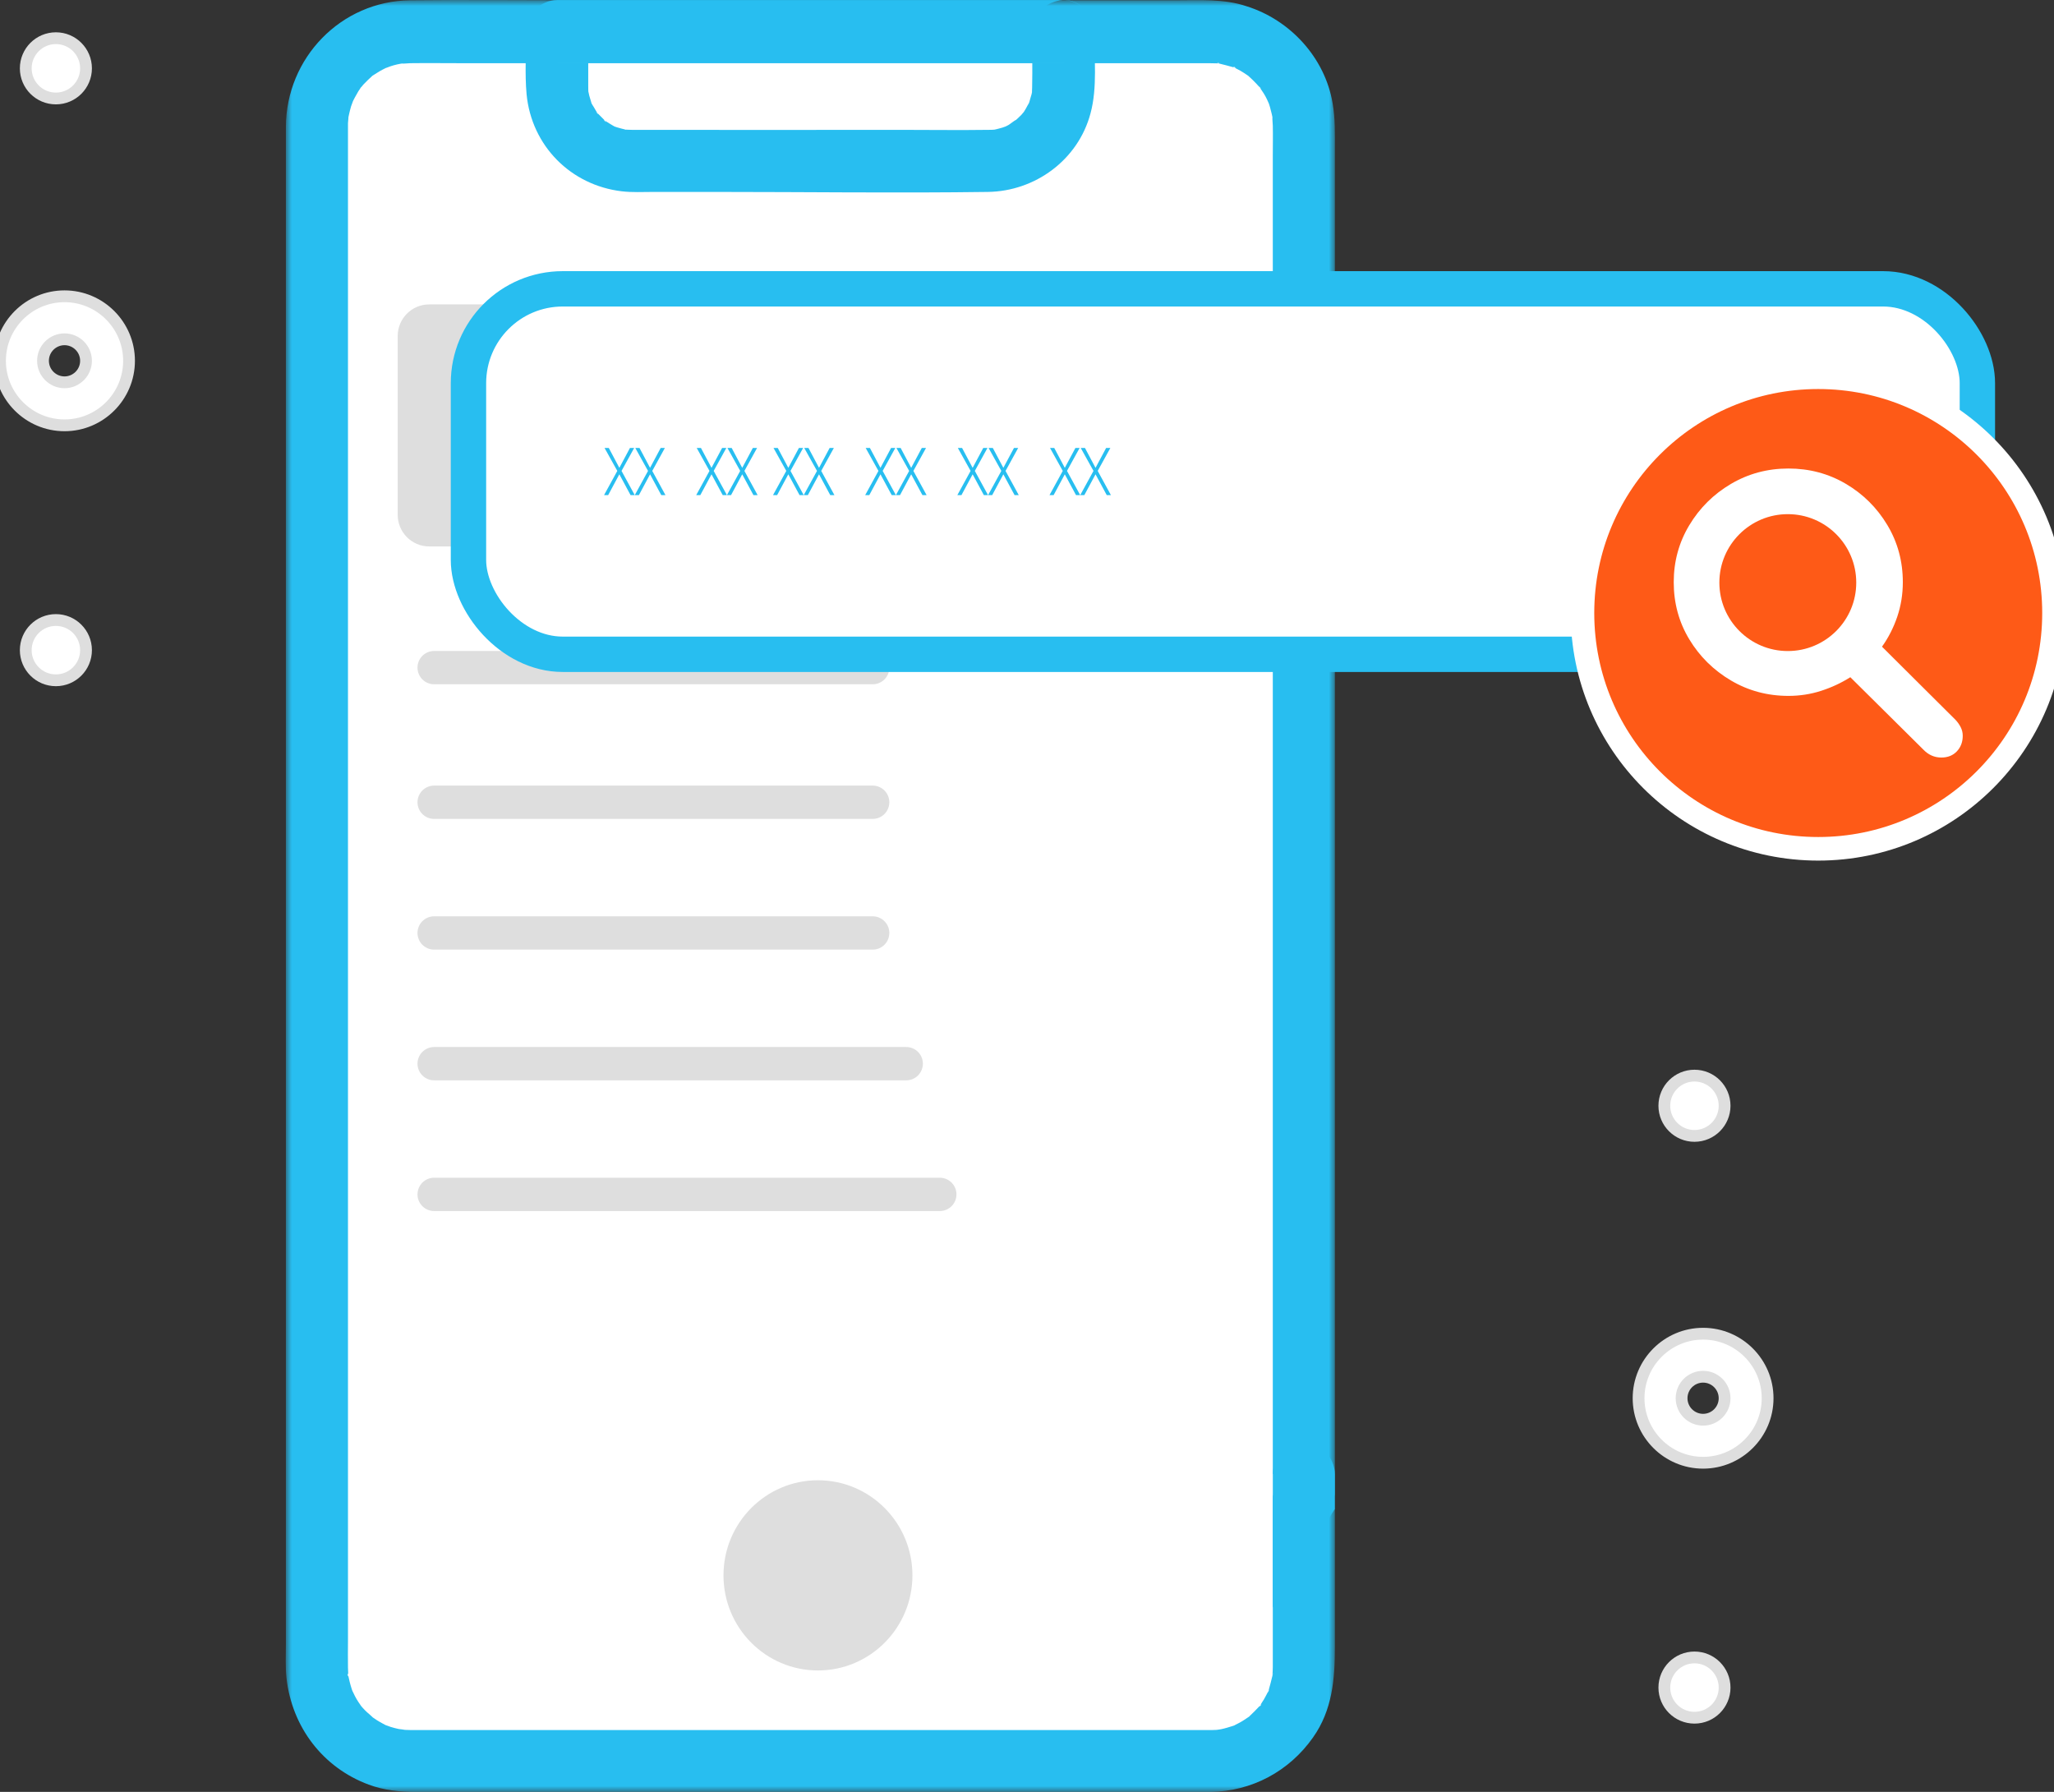 <?xml version="1.0" encoding="UTF-8"?>
<svg width="174.24px" height="152px" viewBox="0 0 174.24 152" version="1.1" xmlns="http://www.w3.org/2000/svg" xmlns:xlink="http://www.w3.org/1999/xlink">
    <rect x="0" y="0" width="174.24" height="152" fill="#333333" stroke="none"/>
    <title>graphic_element_user search bar to find customers@2x</title>
    <defs>
        <polygon id="path-1" points="0 0 89 0 89 152 0 152"></polygon>
    </defs>
    <g id="Symbols" stroke="none" stroke-width="1" fill="none" fill-rule="evenodd">
        <g id="graphic_element_user-search-bar-to-find-customers">
            <g id="Group-2" transform="translate(24.24, 0)">
                <g id="Group-47">
                    <path d="M79.343,147.124 L10.739,147.124 C6.862,147.124 3.718,143.959 3.718,140.054 L3.718,9.711 C3.718,5.805 6.862,2.64 10.739,2.64 L79.343,2.64 C83.222,2.64 86.365,5.805 86.365,9.711 L86.365,140.054 C86.365,143.959 83.222,147.124 79.343,147.124" id="Fill-1" fill="#FFFFFF"></path>
                    <path d="M88.998,127.988 L88.998,125.054 C88.998,123.675 87.787,122.333 86.364,122.404 C84.942,122.474 83.732,123.57 83.732,125.054 L83.732,136.365" id="Fill-3" fill="#28BEF0"></path>
                    <g id="Group-7">
                        <mask id="mask-2" fill="white">
                            <use xlink:href="#path-1"></use>
                        </mask>
                        <g id="Clip-6"></g>
                        <path d="M83.731,125.015 L83.731,141.079 L83.731,141.38 L83.731,141.397 C83.731,141.645 83.714,141.891 83.697,142.139 C83.697,142.033 83.803,141.645 83.697,142.156 C83.609,142.545 83.504,142.916 83.398,143.306 C83.188,144.012 83.538,143.039 83.363,143.429 C83.24,143.677 83.116,143.906 82.977,144.154 C82.889,144.295 82.802,144.418 82.732,144.543 C82.363,145.143 83.065,144.223 82.591,144.736 C82.328,145.019 82.064,145.285 81.784,145.549 C81.432,145.886 81.678,145.638 81.784,145.568 C81.59,145.708 81.396,145.831 81.204,145.956 C81.063,146.045 80.941,146.115 80.8,146.185 C80.66,146.256 80.519,146.327 80.38,146.397 C80.66,146.293 80.642,146.274 80.361,146.397 C80.027,146.503 79.694,146.61 79.343,146.68 C79.202,146.717 78.694,146.751 79.221,146.717 C79.01,146.733 78.817,146.751 78.606,146.751 L78.429,146.751 L76.956,146.751 L57.049,146.751 L28.838,146.751 L11.143,146.751 L10.634,146.751 L10.563,146.751 C10.318,146.751 10.073,146.733 9.826,146.717 C10.423,146.751 9.667,146.68 9.58,146.663 C9.352,146.61 9.125,146.557 8.895,146.485 C8.826,146.469 8.122,146.185 8.65,146.416 C8.509,146.344 8.368,146.293 8.229,146.202 C7.894,146.026 7.561,145.816 7.245,145.586 C7.667,145.886 6.859,145.231 6.737,145.09 C6.579,144.931 6.421,144.753 6.281,144.577 C6.562,144.931 6.244,144.507 6.157,144.365 C5.947,144.047 5.772,143.694 5.613,143.34 C5.807,143.783 5.648,143.412 5.613,143.322 C5.542,143.092 5.473,142.882 5.42,142.652 C5.386,142.492 5.35,142.333 5.315,142.191 C5.156,141.467 5.297,142.687 5.297,141.946 C5.297,141.785 5.279,141.609 5.279,141.45 C5.262,140.707 5.279,139.948 5.279,139.188 L5.279,124.291 L5.279,99.781 L5.279,71.028 L5.279,43.177 L5.279,21.37 L5.279,10.962 L5.279,10.714 L5.279,10.449 C5.279,10.379 5.367,9.583 5.279,10.184 C5.297,10.026 5.333,9.866 5.367,9.707 C5.42,9.477 5.473,9.248 5.542,9.017 C5.578,8.894 5.841,8.258 5.613,8.771 C5.772,8.417 5.964,8.081 6.157,7.746 C6.14,7.763 6.579,7.145 6.35,7.445 C6.122,7.746 6.596,7.161 6.579,7.18 C6.842,6.897 7.123,6.632 7.405,6.384 C7.036,6.684 7.333,6.439 7.42,6.384 C7.685,6.225 7.93,6.049 8.212,5.907 C8.353,5.837 8.492,5.767 8.633,5.695 C8.088,5.943 8.808,5.643 8.878,5.625 C9.247,5.501 9.633,5.413 10.037,5.361 C9.492,5.448 10.406,5.361 10.563,5.361 C11.985,5.342 13.407,5.361 14.828,5.361 L38.3,5.361 L65.845,5.361 L75.165,5.361 L77.71,5.361 L78.325,5.361 L78.448,5.361 L78.466,5.361 C77.992,5.361 79.413,5.377 78.956,5.377 C79.571,5.377 78.659,5.271 79.202,5.395 C79.59,5.484 79.958,5.59 80.344,5.695 C81.029,5.89 79.958,5.448 80.572,5.785 C80.713,5.854 80.854,5.926 80.975,5.996 C81.169,6.102 81.362,6.244 81.556,6.367 C81.643,6.42 81.94,6.668 81.572,6.367 C81.923,6.668 82.239,6.985 82.555,7.339 C83.048,7.869 82.397,7.092 82.642,7.445 C82.749,7.604 82.854,7.763 82.96,7.922 C83.065,8.081 83.153,8.258 83.24,8.434 C83.31,8.559 83.487,9.036 83.31,8.54 C83.451,8.911 83.556,9.282 83.643,9.671 C83.679,9.831 83.714,9.989 83.731,10.148 C83.643,9.548 83.731,10.538 83.731,10.661 C83.75,11.492 83.731,12.341 83.731,13.189 L83.731,26.496 L83.731,126.684 C83.731,128.063 88.998,128.169 88.998,126.684 L88.998,12.658 C88.998,11.351 89.034,10.061 88.804,8.754 C88.155,4.884 85.188,1.683 81.519,0.535 C79.607,-0.118 77.5,0.024 75.515,0.024 L53.098,0.024 L24.8,0.024 C20.043,0.024 15.302,-0.029 10.547,0.024 C4.699,0.094 0.031,4.899 0.012,10.767 L0.012,13.949 L0.012,30.542 L0.012,56.237 L0.012,85.607 L0.012,113.298 L0.012,133.674 L0.012,139.452 C0.012,140.425 -0.04,141.414 0.065,142.369 C0.539,146.503 3.139,149.932 7.036,151.381 C8.316,151.858 9.667,152 11.021,152 L17.234,152 L42.828,152 L69.529,152 L77.149,152 L78.448,152 C81.959,151.947 85.12,150.25 87.139,147.386 C88.789,145.054 88.998,142.423 88.998,139.7 L88.998,127.988" id="Fill-5" fill="#28BEF0" mask="url(#mask-2)"></path>
                    </g>
                    <path d="M63.316,2.673 C63.316,4.247 63.35,5.836 63.316,7.41 C63.316,7.603 63.298,7.816 63.281,8.011 C63.35,7.48 63.281,7.904 63.264,8.011 C63.192,8.223 63.14,8.452 63.07,8.681 C62.93,9.159 63.017,8.789 63.07,8.681 C62.895,9.018 62.718,9.353 62.491,9.672 C62.79,9.247 62.491,9.654 62.402,9.743 C62.21,9.92 62.035,10.113 61.823,10.289 C62.227,9.937 61.473,10.484 61.332,10.59 C61.226,10.661 60.752,10.856 61.245,10.661 C61.104,10.714 60.964,10.767 60.805,10.821 C60.577,10.89 60.349,10.944 60.121,10.997 C60.225,10.979 60.648,10.962 60.121,10.997 C59.945,11.015 59.787,11.015 59.612,11.015 C57.119,11.05 54.626,11.015 52.151,11.015 C44.638,11.015 37.125,11.032 29.61,11.015 L29.365,11.015 C29.119,11.015 28.874,10.997 28.645,10.979 C29.26,11.068 28.505,10.927 28.417,10.89 C28.189,10.837 27.978,10.767 27.768,10.679 C28.225,10.874 27.856,10.714 27.768,10.661 C27.538,10.52 27.311,10.397 27.083,10.236 C26.748,10.007 27.487,10.661 26.995,10.149 L26.52,9.672 C26.031,9.177 26.68,9.92 26.434,9.583 C26.274,9.353 26.17,9.124 26.012,8.895 C25.959,8.806 25.8,8.435 25.994,8.895 C25.89,8.647 25.837,8.382 25.749,8.117 C25.713,7.993 25.625,7.463 25.696,8.011 C25.66,7.764 25.66,7.533 25.66,7.287 L25.66,7.003 L25.66,5.484 L25.66,2.656 C24.783,3.539 23.905,4.423 23.028,5.307 L37.492,5.307 L60.648,5.307 L65.932,5.307 C67.301,5.307 68.634,4.086 68.566,2.656 C68.495,1.224 67.405,0.006 65.932,0.006 L51.466,0.006 L28.312,0.006 L23.028,0.006 C21.606,0.006 20.395,1.224 20.395,2.656 C20.395,4.423 20.271,6.243 20.43,7.993 C20.851,12.376 24.187,15.716 28.505,16.227 C29.382,16.333 30.296,16.28 31.192,16.28 L36.528,16.28 C44.198,16.28 51.888,16.386 59.559,16.28 C63.561,16.227 67.213,13.576 68.267,9.619 C68.863,7.427 68.581,4.9 68.581,2.656 C68.581,1.277 67.371,-0.066 65.949,0.006 C64.528,0.093 63.316,1.19 63.316,2.673" id="Fill-8" fill="#28BEF0"></path>
                    <path d="M53.161,133.631 C53.161,138.086 49.572,141.697 45.146,141.697 C40.721,141.697 37.133,138.086 37.133,133.631 C37.133,129.176 40.721,125.563 45.146,125.563 C49.572,125.563 53.161,129.176 53.161,133.631" id="Fill-10" fill="#DEDEDE"></path>
                    <path d="M21.643,46.351 L12.165,46.351 C10.69,46.351 9.496,45.147 9.496,43.664 L9.496,28.51 C9.496,27.025 10.69,25.822 12.165,25.822 L21.643,25.822 C23.118,25.822 24.313,27.025 24.313,28.51 L24.313,43.664 C24.313,45.147 23.118,46.351 21.643,46.351" id="Fill-31" fill="#DEDEDE"></path>
                    <line x1="28.345" y1="28.938" x2="71.24" y2="28.938" id="Stroke-33" stroke="#28BEF0" stroke-width="2.826" stroke-linecap="round" stroke-linejoin="round"></line>
                    <line x1="28.345" y1="36.206" x2="66.969" y2="36.206" id="Stroke-35" stroke="#28BEF0" stroke-width="2.826" stroke-linecap="round" stroke-linejoin="round"></line>
                    <line x1="12.589" y1="68.051" x2="49.788" y2="68.051" id="Stroke-37" stroke="#DEDEDE" stroke-width="2.826" stroke-linecap="round" stroke-linejoin="round"></line>
                    <line x1="12.589" y1="56.631" x2="49.788" y2="56.631" id="Stroke-39" stroke="#DEDEDE" stroke-width="2.826" stroke-linecap="round" stroke-linejoin="round"></line>
                    <line x1="12.589" y1="79.139" x2="49.788" y2="79.139" id="Stroke-41" stroke="#DEDEDE" stroke-width="2.826" stroke-linecap="round" stroke-linejoin="round"></line>
                    <line x1="12.589" y1="90.226" x2="52.635" y2="90.226" id="Stroke-43" stroke="#DEDEDE" stroke-width="2.826" stroke-linecap="round" stroke-linejoin="round"></line>
                    <line x1="12.589" y1="101.314" x2="55.483" y2="101.314" id="Stroke-45" stroke="#DEDEDE" stroke-width="2.826" stroke-linecap="round" stroke-linejoin="round"></line>
                </g>
                <polygon id="Fill-82" fill="#28BEF0" points="28.495 43.675 27.402 45 27 45 28.297 43.459 27.052 42 27.465 42 28.495 43.263 29.53 42 29.942 42 28.708 43.459 30 45 29.591 45"></polygon>
                <polygon id="Fill-84" fill="#28BEF0" points="31.494 43.675 30.403 45 30 45 31.296 43.459 30.053 42 30.465 42 31.494 43.263 32.53 42 32.94 42 31.709 43.459 33 45 32.592 45"></polygon>
                <polygon id="Fill-86" fill="#28BEF0" points="35.495 43.675 34.402 45 34 45 35.297 43.459 34.052 42 34.465 42 35.495 43.263 36.53 42 36.942 42 35.708 43.459 37 45 36.591 45"></polygon>
                <polygon id="Fill-88" fill="#28BEF0" points="38.495 43.675 37.402 45 37 45 38.297 43.459 37.052 42 37.465 42 38.495 43.263 39.53 42 39.942 42 38.708 43.459 40 45 39.591 45"></polygon>
                <polygon id="Fill-90" fill="#28BEF0" points="40.495 43.675 39.402 45 39 45 40.297 43.459 39.052 42 39.465 42 40.495 43.263 41.53 42 41.942 42 40.708 43.459 42 45 41.593 45"></polygon>
                <polygon id="Fill-92" fill="#28BEF0" points="43.495 43.675 42.402 45 42 45 43.297 43.459 42.052 42 42.465 42 43.495 43.263 44.53 42 44.942 42 43.708 43.459 45 45 44.591 45"></polygon>
                <polygon id="Fill-94" fill="#28BEF0" points="47.495 43.675 46.402 45 46 45 47.297 43.459 46.052 42 46.465 42 47.495 43.263 48.53 42 48.942 42 47.71 43.459 49 45 48.593 45"></polygon>
                <polygon id="Fill-96" fill="#28BEF0" points="50.495 43.675 49.402 45 49 45 50.297 43.459 49.052 42 49.465 42 50.495 43.263 51.53 42 51.942 42 50.708 43.459 52 45 51.593 45"></polygon>
                <polygon id="Fill-98" fill="#28BEF0" points="55.495 43.675 54.402 45 54 45 55.297 43.459 54.052 42 54.465 42 55.495 43.263 56.53 42 56.942 42 55.708 43.459 57 45 56.593 45"></polygon>
                <polygon id="Fill-100" fill="#28BEF0" points="58.495 43.675 57.402 45 57 45 58.297 43.459 57.052 42 57.465 42 58.495 43.263 59.53 42 59.942 42 58.708 43.459 60 45 59.593 45"></polygon>
                <polygon id="Fill-102" fill="#28BEF0" points="62.495 43.675 61.402 45 61 45 62.297 43.459 61.052 42 61.465 42 62.495 43.263 63.53 42 63.942 42 62.71 43.459 64 45 63.593 45"></polygon>
                <rect id="Rectangle" stroke="#28BEF0" stroke-width="3" fill="#FFFFFF" x="15.5" y="24.5" width="128" height="31" rx="8"></rect>
                <g id="Group-10" transform="translate(27, 38)" fill="#28BEF0">
                    <polygon id="Fill-58" points="1.299 2.233 0.349 4 0 4 1.126 1.945 0.045 0 0.404 0 1.299 1.684 2.198 0 2.556 0 1.484 1.945 2.606 4 2.251 4"></polygon>
                    <polygon id="Fill-60" points="3.904 2.233 2.957 4 2.606 4 3.732 1.945 2.652 0 3.01 0 3.904 1.684 4.804 0 5.16 0 4.091 1.945 5.212 4 4.857 4"></polygon>
                    <polygon id="Fill-62" points="9.117 2.233 8.167 4 7.818 4 8.944 1.945 7.863 0 8.222 0 9.117 1.684 10.016 0 10.374 0 9.302 1.945 10.424 4 10.069 4"></polygon>
                    <polygon id="Fill-64" points="11.723 2.233 10.773 4 10.424 4 11.551 1.945 10.469 0 10.828 0 11.723 1.684 12.622 0 12.98 0 11.908 1.945 13.03 4 12.675 4"></polygon>
                    <polygon id="Fill-66" points="15.632 2.233 14.683 4 14.333 4 15.46 1.945 14.378 0 14.737 0 15.632 1.684 16.531 0 16.889 0 15.817 1.945 16.939 4 16.586 4"></polygon>
                    <polygon id="Fill-68" points="18.238 2.233 17.289 4 16.939 4 18.066 1.945 16.984 0 17.343 0 18.238 1.684 19.137 0 19.495 0 18.423 1.945 19.545 4 19.191 4"></polygon>
                    <polygon id="Fill-70" points="23.45 2.233 22.501 4 22.152 4 23.278 1.945 22.196 0 22.555 0 23.45 1.684 24.349 0 24.707 0 23.637 1.945 24.758 4 24.404 4"></polygon>
                    <polygon id="Fill-72" points="26.056 2.233 25.107 4 24.758 4 25.884 1.945 24.802 0 25.162 0 26.056 1.684 26.955 0 27.313 0 26.242 1.945 27.364 4 27.01 4"></polygon>
                    <polygon id="Fill-74" points="31.269 2.233 30.319 4 29.97 4 31.096 1.945 30.015 0 30.374 0 31.269 1.684 32.168 0 32.525 0 31.454 1.945 32.576 4 32.221 4"></polygon>
                    <polygon id="Fill-76" points="33.874 2.233 32.926 4 32.576 4 33.703 1.945 32.622 0 32.981 0 33.874 1.684 34.774 0 35.13 0 34.06 1.945 35.182 4 34.827 4"></polygon>
                    <polygon id="Fill-78" points="39.087 2.233 38.137 4 37.788 4 38.914 1.945 37.833 0 38.192 0 39.087 1.684 39.986 0 40.343 0 39.272 1.945 40.394 4 40.039 4"></polygon>
                    <polygon id="Fill-80" points="41.693 2.233 40.743 4 40.394 4 41.52 1.945 40.439 0 40.798 0 41.693 1.684 42.592 0 42.95 0 41.878 1.945 43 4 42.645 4"></polygon>
                </g>
                <g id="Group-5" transform="translate(110, 32)">
                    <circle id="Oval" stroke="#FFFFFF" stroke-width="2" fill="#FE5A17" fill-rule="nonzero" cx="20" cy="20" r="20"></circle>
                    <path d="M30.443,32.258 C29.846,32.258 29.33,32.026 28.894,31.562 L22.723,25.445 C21.964,25.925 21.142,26.309 20.254,26.597 C19.367,26.885 18.439,27.029 17.471,27.029 C15.696,27.029 14.071,26.593 12.594,25.721 C11.118,24.85 9.94,23.686 9.061,22.231 C8.182,20.776 7.742,19.16 7.742,17.385 C7.742,15.626 8.182,14.015 9.061,12.552 C9.94,11.088 11.118,9.921 12.594,9.049 C14.071,8.178 15.696,7.742 17.471,7.742 C19.246,7.742 20.867,8.174 22.335,9.037 C23.804,9.901 24.977,11.064 25.857,12.528 C26.736,13.991 27.176,15.61 27.176,17.385 C27.176,18.409 27.018,19.384 26.704,20.312 C26.389,21.239 25.958,22.087 25.409,22.855 L31.653,29.068 C31.831,29.26 31.976,29.467 32.089,29.691 C32.202,29.915 32.258,30.155 32.258,30.411 C32.258,30.939 32.093,31.378 31.762,31.73 C31.431,32.082 30.992,32.258 30.443,32.258 Z" id="Path" fill="#FFFFFF" fill-rule="nonzero"></path>
                    <circle id="Oval" fill="#FE5A17" cx="17.419" cy="17.419" r="5.806"></circle>
                </g>
            </g>
            <g id="Group-13-Copy" transform="translate(5.473, 30.473) rotate(-270) translate(-5.473, -30.473) translate(-21.76, 25)">
                <path d="M27.365,3.649 C28.372,3.649 29.189,4.468 29.189,5.473 C29.189,6.479 28.372,7.298 27.365,7.298 C26.358,7.298 25.541,6.479 25.541,5.473 C25.541,4.468 26.358,3.649 27.365,3.649 M27.365,10.946 C30.382,10.946 32.838,8.491 32.838,5.473 C32.838,2.456 30.382,0 27.365,0 C24.348,0 21.892,2.456 21.892,5.473 C21.892,8.491 24.348,10.946 27.365,10.946" id="Fill-1" fill="#FFFFFF"></path>
                <path d="M27.365,3.649 C28.372,3.649 29.189,4.468 29.189,5.473 C29.189,6.479 28.372,7.298 27.365,7.298 C26.358,7.298 25.541,6.479 25.541,5.473 C25.541,4.468 26.358,3.649 27.365,3.649 Z M27.365,10.946 C30.382,10.946 32.838,8.491 32.838,5.473 C32.838,2.456 30.382,0 27.365,0 C24.348,0 21.892,2.456 21.892,5.473 C21.892,8.491 24.348,10.946 27.365,10.946 Z" id="Stroke-3" stroke="#DEDEDE"></path>
                <path d="M54.466,6.205 C54.466,7.617 53.321,8.761 51.91,8.761 C50.498,8.761 49.353,7.617 49.353,6.205 C49.353,4.793 50.498,3.649 51.91,3.649 C53.321,3.649 54.466,4.793 54.466,6.205" id="Fill-5" fill="#FFFFFF"></path>
                <path d="M54.466,6.205 C54.466,7.617 53.321,8.761 51.91,8.761 C50.498,8.761 49.353,7.617 49.353,6.205 C49.353,4.793 50.498,3.649 51.91,3.649 C53.321,3.649 54.466,4.793 54.466,6.205 Z" id="Stroke-7" stroke="#DEDEDE"></path>
                <path d="M2.557,8.761 C1.145,8.761 0,7.617 0,6.205 C0,4.793 1.145,3.649 2.557,3.649 C3.968,3.649 5.113,4.793 5.113,6.205 C5.113,7.617 3.968,8.761 2.557,8.761 Z" id="Fill-9" fill="#FFFFFF"></path>
                <path d="M5.113,6.205 C5.113,7.617 3.968,8.761 2.557,8.761 C1.145,8.761 0,7.617 0,6.205 C0,4.793 1.145,3.649 2.557,3.649 C3.968,3.649 5.113,4.793 5.113,6.205 Z" id="Stroke-11" stroke="#DEDEDE"></path>
            </g>
            <g id="Group-13-Copy" transform="translate(144.473, 118.473) rotate(-270) translate(-144.473, -118.473) translate(117.24, 113)">
                <path d="M27.365,3.649 C28.372,3.649 29.189,4.468 29.189,5.473 C29.189,6.479 28.372,7.298 27.365,7.298 C26.358,7.298 25.541,6.479 25.541,5.473 C25.541,4.468 26.358,3.649 27.365,3.649 M27.365,10.946 C30.382,10.946 32.838,8.491 32.838,5.473 C32.838,2.456 30.382,0 27.365,0 C24.348,0 21.892,2.456 21.892,5.473 C21.892,8.491 24.348,10.946 27.365,10.946" id="Fill-1" fill="#FFFFFF"></path>
                <path d="M27.365,3.649 C28.372,3.649 29.189,4.468 29.189,5.473 C29.189,6.479 28.372,7.298 27.365,7.298 C26.358,7.298 25.541,6.479 25.541,5.473 C25.541,4.468 26.358,3.649 27.365,3.649 Z M27.365,10.946 C30.382,10.946 32.838,8.491 32.838,5.473 C32.838,2.456 30.382,0 27.365,0 C24.348,0 21.892,2.456 21.892,5.473 C21.892,8.491 24.348,10.946 27.365,10.946 Z" id="Stroke-3" stroke="#DEDEDE"></path>
                <path d="M54.466,6.205 C54.466,7.617 53.321,8.761 51.91,8.761 C50.498,8.761 49.353,7.617 49.353,6.205 C49.353,4.793 50.498,3.649 51.91,3.649 C53.321,3.649 54.466,4.793 54.466,6.205" id="Fill-5" fill="#FFFFFF"></path>
                <path d="M54.466,6.205 C54.466,7.617 53.321,8.761 51.91,8.761 C50.498,8.761 49.353,7.617 49.353,6.205 C49.353,4.793 50.498,3.649 51.91,3.649 C53.321,3.649 54.466,4.793 54.466,6.205 Z" id="Stroke-7" stroke="#DEDEDE"></path>
                <path d="M2.557,8.761 C1.145,8.761 0,7.617 0,6.205 C0,4.793 1.145,3.649 2.557,3.649 C3.968,3.649 5.113,4.793 5.113,6.205 C5.113,7.617 3.968,8.761 2.557,8.761 Z" id="Fill-9" fill="#FFFFFF"></path>
                <path d="M5.113,6.205 C5.113,7.617 3.968,8.761 2.557,8.761 C1.145,8.761 0,7.617 0,6.205 C0,4.793 1.145,3.649 2.557,3.649 C3.968,3.649 5.113,4.793 5.113,6.205 Z" id="Stroke-11" stroke="#DEDEDE"></path>
            </g>
        </g>
    </g>
</svg>